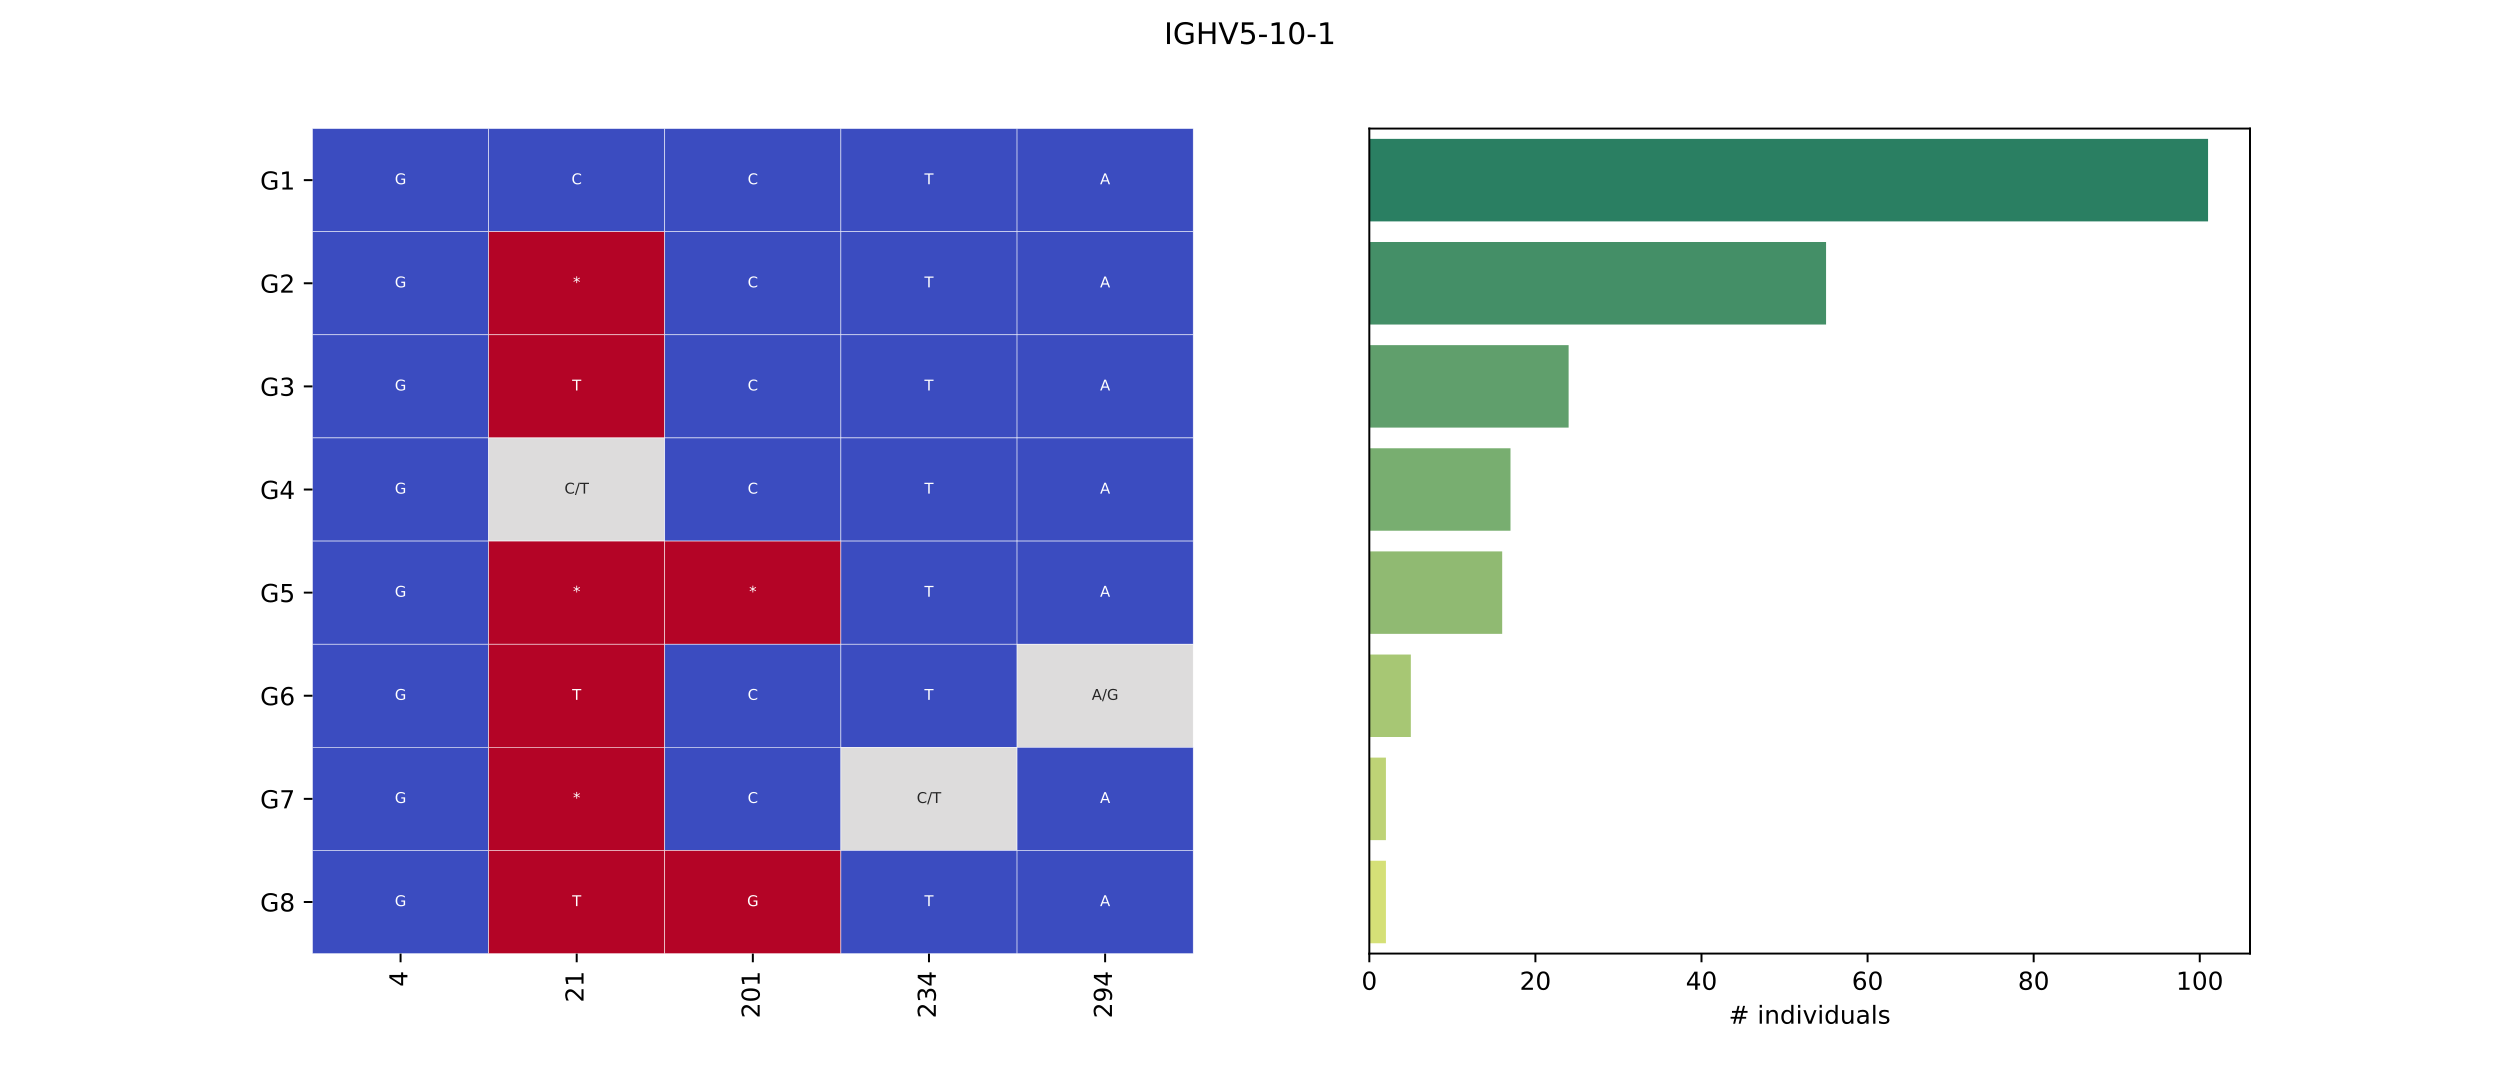 <?xml version="1.0" encoding="utf-8" standalone="no"?>
<!DOCTYPE svg PUBLIC "-//W3C//DTD SVG 1.1//EN"
  "http://www.w3.org/Graphics/SVG/1.1/DTD/svg11.dtd">
<!-- Created with matplotlib (https://matplotlib.org/) -->
<svg height="432pt" version="1.1" viewBox="0 0 1008 432" width="1008pt" xmlns="http://www.w3.org/2000/svg" xmlns:xlink="http://www.w3.org/1999/xlink">
 <defs>
  <style type="text/css">*{stroke-linecap:butt;stroke-linejoin:round;}</style>
 </defs>
 <g id="figure_1">
  <g id="patch_1">
   <path d="M 0 432 
L 1008 432 
L 1008 0 
L 0 0 
z
" style="fill:#ffffff;"/>
  </g>
  <g id="axes_1">
   <g id="patch_2">
    <path d="M 126 384.48 
L 481.091 384.48 
L 481.091 51.84 
L 126 51.84 
z
" style="fill:#ffffff;"/>
   </g>
   <g id="QuadMesh_1">
    <path clip-path="url(#p6fc6f2f17d)" d="M 126 51.84 
L 197.018 51.84 
L 197.018 93.42 
L 126 93.42 
L 126 51.84 
" style="fill:#3b4cc0;stroke:#ffffff;stroke-width:0.2;"/>
    <path clip-path="url(#p6fc6f2f17d)" d="M 197.018 51.84 
L 268.036 51.84 
L 268.036 93.42 
L 197.018 93.42 
L 197.018 51.84 
" style="fill:#3b4cc0;stroke:#ffffff;stroke-width:0.2;"/>
    <path clip-path="url(#p6fc6f2f17d)" d="M 268.036 51.84 
L 339.055 51.84 
L 339.055 93.42 
L 268.036 93.42 
L 268.036 51.84 
" style="fill:#3b4cc0;stroke:#ffffff;stroke-width:0.2;"/>
    <path clip-path="url(#p6fc6f2f17d)" d="M 339.055 51.84 
L 410.073 51.84 
L 410.073 93.42 
L 339.055 93.42 
L 339.055 51.84 
" style="fill:#3b4cc0;stroke:#ffffff;stroke-width:0.2;"/>
    <path clip-path="url(#p6fc6f2f17d)" d="M 410.073 51.84 
L 481.091 51.84 
L 481.091 93.42 
L 410.073 93.42 
L 410.073 51.84 
" style="fill:#3b4cc0;stroke:#ffffff;stroke-width:0.2;"/>
    <path clip-path="url(#p6fc6f2f17d)" d="M 126 93.42 
L 197.018 93.42 
L 197.018 135 
L 126 135 
L 126 93.42 
" style="fill:#3b4cc0;stroke:#ffffff;stroke-width:0.2;"/>
    <path clip-path="url(#p6fc6f2f17d)" d="M 197.018 93.42 
L 268.036 93.42 
L 268.036 135 
L 197.018 135 
L 197.018 93.42 
" style="fill:#b40426;stroke:#ffffff;stroke-width:0.2;"/>
    <path clip-path="url(#p6fc6f2f17d)" d="M 268.036 93.42 
L 339.055 93.42 
L 339.055 135 
L 268.036 135 
L 268.036 93.42 
" style="fill:#3b4cc0;stroke:#ffffff;stroke-width:0.2;"/>
    <path clip-path="url(#p6fc6f2f17d)" d="M 339.055 93.42 
L 410.073 93.42 
L 410.073 135 
L 339.055 135 
L 339.055 93.42 
" style="fill:#3b4cc0;stroke:#ffffff;stroke-width:0.2;"/>
    <path clip-path="url(#p6fc6f2f17d)" d="M 410.073 93.42 
L 481.091 93.42 
L 481.091 135 
L 410.073 135 
L 410.073 93.42 
" style="fill:#3b4cc0;stroke:#ffffff;stroke-width:0.2;"/>
    <path clip-path="url(#p6fc6f2f17d)" d="M 126 135 
L 197.018 135 
L 197.018 176.58 
L 126 176.58 
L 126 135 
" style="fill:#3b4cc0;stroke:#ffffff;stroke-width:0.2;"/>
    <path clip-path="url(#p6fc6f2f17d)" d="M 197.018 135 
L 268.036 135 
L 268.036 176.58 
L 197.018 176.58 
L 197.018 135 
" style="fill:#b40426;stroke:#ffffff;stroke-width:0.2;"/>
    <path clip-path="url(#p6fc6f2f17d)" d="M 268.036 135 
L 339.055 135 
L 339.055 176.58 
L 268.036 176.58 
L 268.036 135 
" style="fill:#3b4cc0;stroke:#ffffff;stroke-width:0.2;"/>
    <path clip-path="url(#p6fc6f2f17d)" d="M 339.055 135 
L 410.073 135 
L 410.073 176.58 
L 339.055 176.58 
L 339.055 135 
" style="fill:#3b4cc0;stroke:#ffffff;stroke-width:0.2;"/>
    <path clip-path="url(#p6fc6f2f17d)" d="M 410.073 135 
L 481.091 135 
L 481.091 176.58 
L 410.073 176.58 
L 410.073 135 
" style="fill:#3b4cc0;stroke:#ffffff;stroke-width:0.2;"/>
    <path clip-path="url(#p6fc6f2f17d)" d="M 126 176.58 
L 197.018 176.58 
L 197.018 218.16 
L 126 218.16 
L 126 176.58 
" style="fill:#3b4cc0;stroke:#ffffff;stroke-width:0.2;"/>
    <path clip-path="url(#p6fc6f2f17d)" d="M 197.018 176.58 
L 268.036 176.58 
L 268.036 218.16 
L 197.018 218.16 
L 197.018 176.58 
" style="fill:#dddcdc;stroke:#ffffff;stroke-width:0.2;"/>
    <path clip-path="url(#p6fc6f2f17d)" d="M 268.036 176.58 
L 339.055 176.58 
L 339.055 218.16 
L 268.036 218.16 
L 268.036 176.58 
" style="fill:#3b4cc0;stroke:#ffffff;stroke-width:0.2;"/>
    <path clip-path="url(#p6fc6f2f17d)" d="M 339.055 176.58 
L 410.073 176.58 
L 410.073 218.16 
L 339.055 218.16 
L 339.055 176.58 
" style="fill:#3b4cc0;stroke:#ffffff;stroke-width:0.2;"/>
    <path clip-path="url(#p6fc6f2f17d)" d="M 410.073 176.58 
L 481.091 176.58 
L 481.091 218.16 
L 410.073 218.16 
L 410.073 176.58 
" style="fill:#3b4cc0;stroke:#ffffff;stroke-width:0.2;"/>
    <path clip-path="url(#p6fc6f2f17d)" d="M 126 218.16 
L 197.018 218.16 
L 197.018 259.74 
L 126 259.74 
L 126 218.16 
" style="fill:#3b4cc0;stroke:#ffffff;stroke-width:0.2;"/>
    <path clip-path="url(#p6fc6f2f17d)" d="M 197.018 218.16 
L 268.036 218.16 
L 268.036 259.74 
L 197.018 259.74 
L 197.018 218.16 
" style="fill:#b40426;stroke:#ffffff;stroke-width:0.2;"/>
    <path clip-path="url(#p6fc6f2f17d)" d="M 268.036 218.16 
L 339.055 218.16 
L 339.055 259.74 
L 268.036 259.74 
L 268.036 218.16 
" style="fill:#b40426;stroke:#ffffff;stroke-width:0.2;"/>
    <path clip-path="url(#p6fc6f2f17d)" d="M 339.055 218.16 
L 410.073 218.16 
L 410.073 259.74 
L 339.055 259.74 
L 339.055 218.16 
" style="fill:#3b4cc0;stroke:#ffffff;stroke-width:0.2;"/>
    <path clip-path="url(#p6fc6f2f17d)" d="M 410.073 218.16 
L 481.091 218.16 
L 481.091 259.74 
L 410.073 259.74 
L 410.073 218.16 
" style="fill:#3b4cc0;stroke:#ffffff;stroke-width:0.2;"/>
    <path clip-path="url(#p6fc6f2f17d)" d="M 126 259.74 
L 197.018 259.74 
L 197.018 301.32 
L 126 301.32 
L 126 259.74 
" style="fill:#3b4cc0;stroke:#ffffff;stroke-width:0.2;"/>
    <path clip-path="url(#p6fc6f2f17d)" d="M 197.018 259.74 
L 268.036 259.74 
L 268.036 301.32 
L 197.018 301.32 
L 197.018 259.74 
" style="fill:#b40426;stroke:#ffffff;stroke-width:0.2;"/>
    <path clip-path="url(#p6fc6f2f17d)" d="M 268.036 259.74 
L 339.055 259.74 
L 339.055 301.32 
L 268.036 301.32 
L 268.036 259.74 
" style="fill:#3b4cc0;stroke:#ffffff;stroke-width:0.2;"/>
    <path clip-path="url(#p6fc6f2f17d)" d="M 339.055 259.74 
L 410.073 259.74 
L 410.073 301.32 
L 339.055 301.32 
L 339.055 259.74 
" style="fill:#3b4cc0;stroke:#ffffff;stroke-width:0.2;"/>
    <path clip-path="url(#p6fc6f2f17d)" d="M 410.073 259.74 
L 481.091 259.74 
L 481.091 301.32 
L 410.073 301.32 
L 410.073 259.74 
" style="fill:#dddcdc;stroke:#ffffff;stroke-width:0.2;"/>
    <path clip-path="url(#p6fc6f2f17d)" d="M 126 301.32 
L 197.018 301.32 
L 197.018 342.9 
L 126 342.9 
L 126 301.32 
" style="fill:#3b4cc0;stroke:#ffffff;stroke-width:0.2;"/>
    <path clip-path="url(#p6fc6f2f17d)" d="M 197.018 301.32 
L 268.036 301.32 
L 268.036 342.9 
L 197.018 342.9 
L 197.018 301.32 
" style="fill:#b40426;stroke:#ffffff;stroke-width:0.2;"/>
    <path clip-path="url(#p6fc6f2f17d)" d="M 268.036 301.32 
L 339.055 301.32 
L 339.055 342.9 
L 268.036 342.9 
L 268.036 301.32 
" style="fill:#3b4cc0;stroke:#ffffff;stroke-width:0.2;"/>
    <path clip-path="url(#p6fc6f2f17d)" d="M 339.055 301.32 
L 410.073 301.32 
L 410.073 342.9 
L 339.055 342.9 
L 339.055 301.32 
" style="fill:#dddcdc;stroke:#ffffff;stroke-width:0.2;"/>
    <path clip-path="url(#p6fc6f2f17d)" d="M 410.073 301.32 
L 481.091 301.32 
L 481.091 342.9 
L 410.073 342.9 
L 410.073 301.32 
" style="fill:#3b4cc0;stroke:#ffffff;stroke-width:0.2;"/>
    <path clip-path="url(#p6fc6f2f17d)" d="M 126 342.9 
L 197.018 342.9 
L 197.018 384.48 
L 126 384.48 
L 126 342.9 
" style="fill:#3b4cc0;stroke:#ffffff;stroke-width:0.2;"/>
    <path clip-path="url(#p6fc6f2f17d)" d="M 197.018 342.9 
L 268.036 342.9 
L 268.036 384.48 
L 197.018 384.48 
L 197.018 342.9 
" style="fill:#b40426;stroke:#ffffff;stroke-width:0.2;"/>
    <path clip-path="url(#p6fc6f2f17d)" d="M 268.036 342.9 
L 339.055 342.9 
L 339.055 384.48 
L 268.036 384.48 
L 268.036 342.9 
" style="fill:#b40426;stroke:#ffffff;stroke-width:0.2;"/>
    <path clip-path="url(#p6fc6f2f17d)" d="M 339.055 342.9 
L 410.073 342.9 
L 410.073 384.48 
L 339.055 384.48 
L 339.055 342.9 
" style="fill:#3b4cc0;stroke:#ffffff;stroke-width:0.2;"/>
    <path clip-path="url(#p6fc6f2f17d)" d="M 410.073 342.9 
L 481.091 342.9 
L 481.091 384.48 
L 410.073 384.48 
L 410.073 342.9 
" style="fill:#3b4cc0;stroke:#ffffff;stroke-width:0.2;"/>
   </g>
   <g id="matplotlib.axis_1">
    <g id="xtick_1">
     <g id="line2d_1">
      <defs>
       <path d="M 0 0 
L 0 3.5 
" id="m8b251f7820" style="stroke:#000000;stroke-width:0.8;"/>
      </defs>
      <g>
       <use style="stroke:#000000;stroke-width:0.8;" x="161.509" xlink:href="#m8b251f7820" y="384.48"/>
      </g>
     </g>
     <g id="text_1">
      <!-- 4 -->
      <g transform="translate(164.268 397.842)rotate(-90)scale(0.1 -0.1)">
       <defs>
        <path d="M 37.797 64.312 
L 12.891 25.391 
L 37.797 25.391 
z
M 35.203 72.906 
L 47.609 72.906 
L 47.609 25.391 
L 58.016 25.391 
L 58.016 17.188 
L 47.609 17.188 
L 47.609 0 
L 37.797 0 
L 37.797 17.188 
L 4.891 17.188 
L 4.891 26.703 
z
" id="DejaVuSans-52"/>
       </defs>
       <use xlink:href="#DejaVuSans-52"/>
      </g>
     </g>
    </g>
    <g id="xtick_2">
     <g id="line2d_2">
      <g>
       <use style="stroke:#000000;stroke-width:0.8;" x="232.527" xlink:href="#m8b251f7820" y="384.48"/>
      </g>
     </g>
     <g id="text_2">
      <!-- 21 -->
      <g transform="translate(235.287 404.205)rotate(-90)scale(0.1 -0.1)">
       <defs>
        <path d="M 19.188 8.297 
L 53.609 8.297 
L 53.609 0 
L 7.328 0 
L 7.328 8.297 
Q 12.938 14.109 22.625 23.891 
Q 32.328 33.688 34.812 36.531 
Q 39.547 41.844 41.422 45.531 
Q 43.312 49.219 43.312 52.781 
Q 43.312 58.594 39.234 62.25 
Q 35.156 65.922 28.609 65.922 
Q 23.969 65.922 18.812 64.312 
Q 13.672 62.703 7.812 59.422 
L 7.812 69.391 
Q 13.766 71.781 18.938 73 
Q 24.125 74.219 28.422 74.219 
Q 39.75 74.219 46.484 68.547 
Q 53.219 62.891 53.219 53.422 
Q 53.219 48.922 51.531 44.891 
Q 49.859 40.875 45.406 35.406 
Q 44.188 33.984 37.641 27.219 
Q 31.109 20.453 19.188 8.297 
z
" id="DejaVuSans-50"/>
        <path d="M 12.406 8.297 
L 28.516 8.297 
L 28.516 63.922 
L 10.984 60.406 
L 10.984 69.391 
L 28.422 72.906 
L 38.281 72.906 
L 38.281 8.297 
L 54.391 8.297 
L 54.391 0 
L 12.406 0 
z
" id="DejaVuSans-49"/>
       </defs>
       <use xlink:href="#DejaVuSans-50"/>
       <use x="63.623" xlink:href="#DejaVuSans-49"/>
      </g>
     </g>
    </g>
    <g id="xtick_3">
     <g id="line2d_3">
      <g>
       <use style="stroke:#000000;stroke-width:0.8;" x="303.545" xlink:href="#m8b251f7820" y="384.48"/>
      </g>
     </g>
     <g id="text_3">
      <!-- 201 -->
      <g transform="translate(306.305 410.567)rotate(-90)scale(0.1 -0.1)">
       <defs>
        <path d="M 31.781 66.406 
Q 24.172 66.406 20.328 58.906 
Q 16.5 51.422 16.5 36.375 
Q 16.5 21.391 20.328 13.891 
Q 24.172 6.391 31.781 6.391 
Q 39.453 6.391 43.281 13.891 
Q 47.125 21.391 47.125 36.375 
Q 47.125 51.422 43.281 58.906 
Q 39.453 66.406 31.781 66.406 
z
M 31.781 74.219 
Q 44.047 74.219 50.516 64.516 
Q 56.984 54.828 56.984 36.375 
Q 56.984 17.969 50.516 8.266 
Q 44.047 -1.422 31.781 -1.422 
Q 19.531 -1.422 13.062 8.266 
Q 6.594 17.969 6.594 36.375 
Q 6.594 54.828 13.062 64.516 
Q 19.531 74.219 31.781 74.219 
z
" id="DejaVuSans-48"/>
       </defs>
       <use xlink:href="#DejaVuSans-50"/>
       <use x="63.623" xlink:href="#DejaVuSans-48"/>
       <use x="127.246" xlink:href="#DejaVuSans-49"/>
      </g>
     </g>
    </g>
    <g id="xtick_4">
     <g id="line2d_4">
      <g>
       <use style="stroke:#000000;stroke-width:0.8;" x="374.564" xlink:href="#m8b251f7820" y="384.48"/>
      </g>
     </g>
     <g id="text_4">
      <!-- 234 -->
      <g transform="translate(377.323 410.567)rotate(-90)scale(0.1 -0.1)">
       <defs>
        <path d="M 40.578 39.312 
Q 47.656 37.797 51.625 33 
Q 55.609 28.219 55.609 21.188 
Q 55.609 10.406 48.188 4.484 
Q 40.766 -1.422 27.094 -1.422 
Q 22.516 -1.422 17.656 -0.516 
Q 12.797 0.391 7.625 2.203 
L 7.625 11.719 
Q 11.719 9.328 16.594 8.109 
Q 21.484 6.891 26.812 6.891 
Q 36.078 6.891 40.938 10.547 
Q 45.797 14.203 45.797 21.188 
Q 45.797 27.641 41.281 31.266 
Q 36.766 34.906 28.719 34.906 
L 20.219 34.906 
L 20.219 43.016 
L 29.109 43.016 
Q 36.375 43.016 40.234 45.922 
Q 44.094 48.828 44.094 54.297 
Q 44.094 59.906 40.109 62.906 
Q 36.141 65.922 28.719 65.922 
Q 24.656 65.922 20.016 65.031 
Q 15.375 64.156 9.812 62.312 
L 9.812 71.094 
Q 15.438 72.656 20.344 73.438 
Q 25.25 74.219 29.594 74.219 
Q 40.828 74.219 47.359 69.109 
Q 53.906 64.016 53.906 55.328 
Q 53.906 49.266 50.438 45.094 
Q 46.969 40.922 40.578 39.312 
z
" id="DejaVuSans-51"/>
       </defs>
       <use xlink:href="#DejaVuSans-50"/>
       <use x="63.623" xlink:href="#DejaVuSans-51"/>
       <use x="127.246" xlink:href="#DejaVuSans-52"/>
      </g>
     </g>
    </g>
    <g id="xtick_5">
     <g id="line2d_5">
      <g>
       <use style="stroke:#000000;stroke-width:0.8;" x="445.582" xlink:href="#m8b251f7820" y="384.48"/>
      </g>
     </g>
     <g id="text_5">
      <!-- 294 -->
      <g transform="translate(448.341 410.567)rotate(-90)scale(0.1 -0.1)">
       <defs>
        <path d="M 10.984 1.516 
L 10.984 10.5 
Q 14.703 8.734 18.5 7.812 
Q 22.312 6.891 25.984 6.891 
Q 35.75 6.891 40.891 13.453 
Q 46.047 20.016 46.781 33.406 
Q 43.953 29.203 39.594 26.953 
Q 35.25 24.703 29.984 24.703 
Q 19.047 24.703 12.672 31.312 
Q 6.297 37.938 6.297 49.422 
Q 6.297 60.641 12.938 67.422 
Q 19.578 74.219 30.609 74.219 
Q 43.266 74.219 49.922 64.516 
Q 56.594 54.828 56.594 36.375 
Q 56.594 19.141 48.406 8.859 
Q 40.234 -1.422 26.422 -1.422 
Q 22.703 -1.422 18.891 -0.688 
Q 15.094 0.047 10.984 1.516 
z
M 30.609 32.422 
Q 37.25 32.422 41.125 36.953 
Q 45.016 41.5 45.016 49.422 
Q 45.016 57.281 41.125 61.844 
Q 37.25 66.406 30.609 66.406 
Q 23.969 66.406 20.094 61.844 
Q 16.219 57.281 16.219 49.422 
Q 16.219 41.5 20.094 36.953 
Q 23.969 32.422 30.609 32.422 
z
" id="DejaVuSans-57"/>
       </defs>
       <use xlink:href="#DejaVuSans-50"/>
       <use x="63.623" xlink:href="#DejaVuSans-57"/>
       <use x="127.246" xlink:href="#DejaVuSans-52"/>
      </g>
     </g>
    </g>
   </g>
   <g id="matplotlib.axis_2">
    <g id="ytick_1">
     <g id="line2d_6">
      <defs>
       <path d="M 0 0 
L -3.5 0 
" id="m32f0b9b5ed" style="stroke:#000000;stroke-width:0.8;"/>
      </defs>
      <g>
       <use style="stroke:#000000;stroke-width:0.8;" x="126" xlink:href="#m32f0b9b5ed" y="72.63"/>
      </g>
     </g>
     <g id="text_6">
      <!-- G1 -->
      <g transform="translate(104.889 76.429)scale(0.1 -0.1)">
       <defs>
        <path d="M 59.516 10.406 
L 59.516 29.984 
L 43.406 29.984 
L 43.406 38.094 
L 69.281 38.094 
L 69.281 6.781 
Q 63.578 2.734 56.688 0.656 
Q 49.812 -1.422 42 -1.422 
Q 24.906 -1.422 15.25 8.562 
Q 5.609 18.562 5.609 36.375 
Q 5.609 54.25 15.25 64.234 
Q 24.906 74.219 42 74.219 
Q 49.125 74.219 55.547 72.453 
Q 61.969 70.703 67.391 67.281 
L 67.391 56.781 
Q 61.922 61.422 55.766 63.766 
Q 49.609 66.109 42.828 66.109 
Q 29.438 66.109 22.719 58.641 
Q 16.016 51.172 16.016 36.375 
Q 16.016 21.625 22.719 14.156 
Q 29.438 6.688 42.828 6.688 
Q 48.047 6.688 52.141 7.594 
Q 56.25 8.5 59.516 10.406 
z
" id="DejaVuSans-71"/>
       </defs>
       <use xlink:href="#DejaVuSans-71"/>
       <use x="77.49" xlink:href="#DejaVuSans-49"/>
      </g>
     </g>
    </g>
    <g id="ytick_2">
     <g id="line2d_7">
      <g>
       <use style="stroke:#000000;stroke-width:0.8;" x="126" xlink:href="#m32f0b9b5ed" y="114.21"/>
      </g>
     </g>
     <g id="text_7">
      <!-- G2 -->
      <g transform="translate(104.889 118.009)scale(0.1 -0.1)">
       <use xlink:href="#DejaVuSans-71"/>
       <use x="77.49" xlink:href="#DejaVuSans-50"/>
      </g>
     </g>
    </g>
    <g id="ytick_3">
     <g id="line2d_8">
      <g>
       <use style="stroke:#000000;stroke-width:0.8;" x="126" xlink:href="#m32f0b9b5ed" y="155.79"/>
      </g>
     </g>
     <g id="text_8">
      <!-- G3 -->
      <g transform="translate(104.889 159.589)scale(0.1 -0.1)">
       <use xlink:href="#DejaVuSans-71"/>
       <use x="77.49" xlink:href="#DejaVuSans-51"/>
      </g>
     </g>
    </g>
    <g id="ytick_4">
     <g id="line2d_9">
      <g>
       <use style="stroke:#000000;stroke-width:0.8;" x="126" xlink:href="#m32f0b9b5ed" y="197.37"/>
      </g>
     </g>
     <g id="text_9">
      <!-- G4 -->
      <g transform="translate(104.889 201.169)scale(0.1 -0.1)">
       <use xlink:href="#DejaVuSans-71"/>
       <use x="77.49" xlink:href="#DejaVuSans-52"/>
      </g>
     </g>
    </g>
    <g id="ytick_5">
     <g id="line2d_10">
      <g>
       <use style="stroke:#000000;stroke-width:0.8;" x="126" xlink:href="#m32f0b9b5ed" y="238.95"/>
      </g>
     </g>
     <g id="text_10">
      <!-- G5 -->
      <g transform="translate(104.889 242.749)scale(0.1 -0.1)">
       <defs>
        <path d="M 10.797 72.906 
L 49.516 72.906 
L 49.516 64.594 
L 19.828 64.594 
L 19.828 46.734 
Q 21.969 47.469 24.109 47.828 
Q 26.266 48.188 28.422 48.188 
Q 40.625 48.188 47.75 41.5 
Q 54.891 34.812 54.891 23.391 
Q 54.891 11.625 47.562 5.094 
Q 40.234 -1.422 26.906 -1.422 
Q 22.312 -1.422 17.547 -0.641 
Q 12.797 0.141 7.719 1.703 
L 7.719 11.625 
Q 12.109 9.234 16.797 8.062 
Q 21.484 6.891 26.703 6.891 
Q 35.156 6.891 40.078 11.328 
Q 45.016 15.766 45.016 23.391 
Q 45.016 31 40.078 35.438 
Q 35.156 39.891 26.703 39.891 
Q 22.75 39.891 18.812 39.016 
Q 14.891 38.141 10.797 36.281 
z
" id="DejaVuSans-53"/>
       </defs>
       <use xlink:href="#DejaVuSans-71"/>
       <use x="77.49" xlink:href="#DejaVuSans-53"/>
      </g>
     </g>
    </g>
    <g id="ytick_6">
     <g id="line2d_11">
      <g>
       <use style="stroke:#000000;stroke-width:0.8;" x="126" xlink:href="#m32f0b9b5ed" y="280.53"/>
      </g>
     </g>
     <g id="text_11">
      <!-- G6 -->
      <g transform="translate(104.889 284.329)scale(0.1 -0.1)">
       <defs>
        <path d="M 33.016 40.375 
Q 26.375 40.375 22.484 35.828 
Q 18.609 31.297 18.609 23.391 
Q 18.609 15.531 22.484 10.953 
Q 26.375 6.391 33.016 6.391 
Q 39.656 6.391 43.531 10.953 
Q 47.406 15.531 47.406 23.391 
Q 47.406 31.297 43.531 35.828 
Q 39.656 40.375 33.016 40.375 
z
M 52.594 71.297 
L 52.594 62.312 
Q 48.875 64.062 45.094 64.984 
Q 41.312 65.922 37.594 65.922 
Q 27.828 65.922 22.672 59.328 
Q 17.531 52.734 16.797 39.406 
Q 19.672 43.656 24.016 45.922 
Q 28.375 48.188 33.594 48.188 
Q 44.578 48.188 50.953 41.516 
Q 57.328 34.859 57.328 23.391 
Q 57.328 12.156 50.688 5.359 
Q 44.047 -1.422 33.016 -1.422 
Q 20.359 -1.422 13.672 8.266 
Q 6.984 17.969 6.984 36.375 
Q 6.984 53.656 15.188 63.938 
Q 23.391 74.219 37.203 74.219 
Q 40.922 74.219 44.703 73.484 
Q 48.484 72.75 52.594 71.297 
z
" id="DejaVuSans-54"/>
       </defs>
       <use xlink:href="#DejaVuSans-71"/>
       <use x="77.49" xlink:href="#DejaVuSans-54"/>
      </g>
     </g>
    </g>
    <g id="ytick_7">
     <g id="line2d_12">
      <g>
       <use style="stroke:#000000;stroke-width:0.8;" x="126" xlink:href="#m32f0b9b5ed" y="322.11"/>
      </g>
     </g>
     <g id="text_12">
      <!-- G7 -->
      <g transform="translate(104.889 325.909)scale(0.1 -0.1)">
       <defs>
        <path d="M 8.203 72.906 
L 55.078 72.906 
L 55.078 68.703 
L 28.609 0 
L 18.312 0 
L 43.219 64.594 
L 8.203 64.594 
z
" id="DejaVuSans-55"/>
       </defs>
       <use xlink:href="#DejaVuSans-71"/>
       <use x="77.49" xlink:href="#DejaVuSans-55"/>
      </g>
     </g>
    </g>
    <g id="ytick_8">
     <g id="line2d_13">
      <g>
       <use style="stroke:#000000;stroke-width:0.8;" x="126" xlink:href="#m32f0b9b5ed" y="363.69"/>
      </g>
     </g>
     <g id="text_13">
      <!-- G8 -->
      <g transform="translate(104.889 367.489)scale(0.1 -0.1)">
       <defs>
        <path d="M 31.781 34.625 
Q 24.75 34.625 20.719 30.859 
Q 16.703 27.094 16.703 20.516 
Q 16.703 13.922 20.719 10.156 
Q 24.75 6.391 31.781 6.391 
Q 38.812 6.391 42.859 10.172 
Q 46.922 13.969 46.922 20.516 
Q 46.922 27.094 42.891 30.859 
Q 38.875 34.625 31.781 34.625 
z
M 21.922 38.812 
Q 15.578 40.375 12.031 44.719 
Q 8.5 49.078 8.5 55.328 
Q 8.5 64.062 14.719 69.141 
Q 20.953 74.219 31.781 74.219 
Q 42.672 74.219 48.875 69.141 
Q 55.078 64.062 55.078 55.328 
Q 55.078 49.078 51.531 44.719 
Q 48 40.375 41.703 38.812 
Q 48.828 37.156 52.797 32.312 
Q 56.781 27.484 56.781 20.516 
Q 56.781 9.906 50.312 4.234 
Q 43.844 -1.422 31.781 -1.422 
Q 19.734 -1.422 13.25 4.234 
Q 6.781 9.906 6.781 20.516 
Q 6.781 27.484 10.781 32.312 
Q 14.797 37.156 21.922 38.812 
z
M 18.312 54.391 
Q 18.312 48.734 21.844 45.562 
Q 25.391 42.391 31.781 42.391 
Q 38.141 42.391 41.719 45.562 
Q 45.312 48.734 45.312 54.391 
Q 45.312 60.062 41.719 63.234 
Q 38.141 66.406 31.781 66.406 
Q 25.391 66.406 21.844 63.234 
Q 18.312 60.062 18.312 54.391 
z
" id="DejaVuSans-56"/>
       </defs>
       <use xlink:href="#DejaVuSans-71"/>
       <use x="77.49" xlink:href="#DejaVuSans-56"/>
      </g>
     </g>
    </g>
   </g>
   <g id="text_14">
    <!-- G -->
    <g style="fill:#ffffff;" transform="translate(159.185 74.286)scale(0.06 -0.06)">
     <use xlink:href="#DejaVuSans-71"/>
    </g>
   </g>
   <g id="text_15">
    <!-- C -->
    <g style="fill:#ffffff;" transform="translate(230.432 74.286)scale(0.06 -0.06)">
     <defs>
      <path d="M 64.406 67.281 
L 64.406 56.891 
Q 59.422 61.531 53.781 63.812 
Q 48.141 66.109 41.797 66.109 
Q 29.297 66.109 22.656 58.469 
Q 16.016 50.828 16.016 36.375 
Q 16.016 21.969 22.656 14.328 
Q 29.297 6.688 41.797 6.688 
Q 48.141 6.688 53.781 8.984 
Q 59.422 11.281 64.406 15.922 
L 64.406 5.609 
Q 59.234 2.094 53.438 0.328 
Q 47.656 -1.422 41.219 -1.422 
Q 24.656 -1.422 15.125 8.703 
Q 5.609 18.844 5.609 36.375 
Q 5.609 53.953 15.125 64.078 
Q 24.656 74.219 41.219 74.219 
Q 47.75 74.219 53.531 72.484 
Q 59.328 70.75 64.406 67.281 
z
" id="DejaVuSans-67"/>
     </defs>
     <use xlink:href="#DejaVuSans-67"/>
    </g>
   </g>
   <g id="text_16">
    <!-- C -->
    <g style="fill:#ffffff;" transform="translate(301.451 74.286)scale(0.06 -0.06)">
     <use xlink:href="#DejaVuSans-67"/>
    </g>
   </g>
   <g id="text_17">
    <!-- T -->
    <g style="fill:#ffffff;" transform="translate(372.731 74.286)scale(0.06 -0.06)">
     <defs>
      <path d="M -0.297 72.906 
L 61.375 72.906 
L 61.375 64.594 
L 35.5 64.594 
L 35.5 0 
L 25.594 0 
L 25.594 64.594 
L -0.297 64.594 
z
" id="DejaVuSans-84"/>
     </defs>
     <use xlink:href="#DejaVuSans-84"/>
    </g>
   </g>
   <g id="text_18">
    <!-- A -->
    <g style="fill:#ffffff;" transform="translate(443.53 74.286)scale(0.06 -0.06)">
     <defs>
      <path d="M 34.188 63.188 
L 20.797 26.906 
L 47.609 26.906 
z
M 28.609 72.906 
L 39.797 72.906 
L 67.578 0 
L 57.328 0 
L 50.688 18.703 
L 17.828 18.703 
L 11.188 0 
L 0.781 0 
z
" id="DejaVuSans-65"/>
     </defs>
     <use xlink:href="#DejaVuSans-65"/>
    </g>
   </g>
   <g id="text_19">
    <!-- G -->
    <g style="fill:#ffffff;" transform="translate(159.185 115.866)scale(0.06 -0.06)">
     <use xlink:href="#DejaVuSans-71"/>
    </g>
   </g>
   <g id="text_20">
    <!-- * -->
    <g style="fill:#ffffff;" transform="translate(231.027 115.866)scale(0.06 -0.06)">
     <defs>
      <path d="M 47.016 60.891 
L 29.5 51.422 
L 47.016 41.891 
L 44.188 37.109 
L 27.781 47.016 
L 27.781 28.609 
L 22.219 28.609 
L 22.219 47.016 
L 5.812 37.109 
L 2.984 41.891 
L 20.516 51.422 
L 2.984 60.891 
L 5.812 65.719 
L 22.219 55.812 
L 22.219 74.219 
L 27.781 74.219 
L 27.781 55.812 
L 44.188 65.719 
z
" id="DejaVuSans-42"/>
     </defs>
     <use xlink:href="#DejaVuSans-42"/>
    </g>
   </g>
   <g id="text_21">
    <!-- C -->
    <g style="fill:#ffffff;" transform="translate(301.451 115.866)scale(0.06 -0.06)">
     <use xlink:href="#DejaVuSans-67"/>
    </g>
   </g>
   <g id="text_22">
    <!-- T -->
    <g style="fill:#ffffff;" transform="translate(372.731 115.866)scale(0.06 -0.06)">
     <use xlink:href="#DejaVuSans-84"/>
    </g>
   </g>
   <g id="text_23">
    <!-- A -->
    <g style="fill:#ffffff;" transform="translate(443.53 115.866)scale(0.06 -0.06)">
     <use xlink:href="#DejaVuSans-65"/>
    </g>
   </g>
   <g id="text_24">
    <!-- G -->
    <g style="fill:#ffffff;" transform="translate(159.185 157.446)scale(0.06 -0.06)">
     <use xlink:href="#DejaVuSans-71"/>
    </g>
   </g>
   <g id="text_25">
    <!-- T -->
    <g style="fill:#ffffff;" transform="translate(230.695 157.446)scale(0.06 -0.06)">
     <use xlink:href="#DejaVuSans-84"/>
    </g>
   </g>
   <g id="text_26">
    <!-- C -->
    <g style="fill:#ffffff;" transform="translate(301.451 157.446)scale(0.06 -0.06)">
     <use xlink:href="#DejaVuSans-67"/>
    </g>
   </g>
   <g id="text_27">
    <!-- T -->
    <g style="fill:#ffffff;" transform="translate(372.731 157.446)scale(0.06 -0.06)">
     <use xlink:href="#DejaVuSans-84"/>
    </g>
   </g>
   <g id="text_28">
    <!-- A -->
    <g style="fill:#ffffff;" transform="translate(443.53 157.446)scale(0.06 -0.06)">
     <use xlink:href="#DejaVuSans-65"/>
    </g>
   </g>
   <g id="text_29">
    <!-- G -->
    <g style="fill:#ffffff;" transform="translate(159.185 199.026)scale(0.06 -0.06)">
     <use xlink:href="#DejaVuSans-71"/>
    </g>
   </g>
   <g id="text_30">
    <!-- C/T -->
    <g style="fill:#262626;" transform="translate(227.589 199.026)scale(0.06 -0.06)">
     <defs>
      <path d="M 25.391 72.906 
L 33.688 72.906 
L 8.297 -9.281 
L 0 -9.281 
z
" id="DejaVuSans-47"/>
     </defs>
     <use xlink:href="#DejaVuSans-67"/>
     <use x="69.824" xlink:href="#DejaVuSans-47"/>
     <use x="103.516" xlink:href="#DejaVuSans-84"/>
    </g>
   </g>
   <g id="text_31">
    <!-- C -->
    <g style="fill:#ffffff;" transform="translate(301.451 199.026)scale(0.06 -0.06)">
     <use xlink:href="#DejaVuSans-67"/>
    </g>
   </g>
   <g id="text_32">
    <!-- T -->
    <g style="fill:#ffffff;" transform="translate(372.731 199.026)scale(0.06 -0.06)">
     <use xlink:href="#DejaVuSans-84"/>
    </g>
   </g>
   <g id="text_33">
    <!-- A -->
    <g style="fill:#ffffff;" transform="translate(443.53 199.026)scale(0.06 -0.06)">
     <use xlink:href="#DejaVuSans-65"/>
    </g>
   </g>
   <g id="text_34">
    <!-- G -->
    <g style="fill:#ffffff;" transform="translate(159.185 240.606)scale(0.06 -0.06)">
     <use xlink:href="#DejaVuSans-71"/>
    </g>
   </g>
   <g id="text_35">
    <!-- * -->
    <g style="fill:#ffffff;" transform="translate(231.027 240.606)scale(0.06 -0.06)">
     <use xlink:href="#DejaVuSans-42"/>
    </g>
   </g>
   <g id="text_36">
    <!-- * -->
    <g style="fill:#ffffff;" transform="translate(302.045 240.606)scale(0.06 -0.06)">
     <use xlink:href="#DejaVuSans-42"/>
    </g>
   </g>
   <g id="text_37">
    <!-- T -->
    <g style="fill:#ffffff;" transform="translate(372.731 240.606)scale(0.06 -0.06)">
     <use xlink:href="#DejaVuSans-84"/>
    </g>
   </g>
   <g id="text_38">
    <!-- A -->
    <g style="fill:#ffffff;" transform="translate(443.53 240.606)scale(0.06 -0.06)">
     <use xlink:href="#DejaVuSans-65"/>
    </g>
   </g>
   <g id="text_39">
    <!-- G -->
    <g style="fill:#ffffff;" transform="translate(159.185 282.186)scale(0.06 -0.06)">
     <use xlink:href="#DejaVuSans-71"/>
    </g>
   </g>
   <g id="text_40">
    <!-- T -->
    <g style="fill:#ffffff;" transform="translate(230.695 282.186)scale(0.06 -0.06)">
     <use xlink:href="#DejaVuSans-84"/>
    </g>
   </g>
   <g id="text_41">
    <!-- C -->
    <g style="fill:#ffffff;" transform="translate(301.451 282.186)scale(0.06 -0.06)">
     <use xlink:href="#DejaVuSans-67"/>
    </g>
   </g>
   <g id="text_42">
    <!-- T -->
    <g style="fill:#ffffff;" transform="translate(372.731 282.186)scale(0.06 -0.06)">
     <use xlink:href="#DejaVuSans-84"/>
    </g>
   </g>
   <g id="text_43">
    <!-- A/G -->
    <g style="fill:#262626;" transform="translate(440.194 282.186)scale(0.06 -0.06)">
     <use xlink:href="#DejaVuSans-65"/>
     <use x="68.408" xlink:href="#DejaVuSans-47"/>
     <use x="102.1" xlink:href="#DejaVuSans-71"/>
    </g>
   </g>
   <g id="text_44">
    <!-- G -->
    <g style="fill:#ffffff;" transform="translate(159.185 323.766)scale(0.06 -0.06)">
     <use xlink:href="#DejaVuSans-71"/>
    </g>
   </g>
   <g id="text_45">
    <!-- * -->
    <g style="fill:#ffffff;" transform="translate(231.027 323.766)scale(0.06 -0.06)">
     <use xlink:href="#DejaVuSans-42"/>
    </g>
   </g>
   <g id="text_46">
    <!-- C -->
    <g style="fill:#ffffff;" transform="translate(301.451 323.766)scale(0.06 -0.06)">
     <use xlink:href="#DejaVuSans-67"/>
    </g>
   </g>
   <g id="text_47">
    <!-- C/T -->
    <g style="fill:#262626;" transform="translate(369.626 323.766)scale(0.06 -0.06)">
     <use xlink:href="#DejaVuSans-67"/>
     <use x="69.824" xlink:href="#DejaVuSans-47"/>
     <use x="103.516" xlink:href="#DejaVuSans-84"/>
    </g>
   </g>
   <g id="text_48">
    <!-- A -->
    <g style="fill:#ffffff;" transform="translate(443.53 323.766)scale(0.06 -0.06)">
     <use xlink:href="#DejaVuSans-65"/>
    </g>
   </g>
   <g id="text_49">
    <!-- G -->
    <g style="fill:#ffffff;" transform="translate(159.185 365.346)scale(0.06 -0.06)">
     <use xlink:href="#DejaVuSans-71"/>
    </g>
   </g>
   <g id="text_50">
    <!-- T -->
    <g style="fill:#ffffff;" transform="translate(230.695 365.346)scale(0.06 -0.06)">
     <use xlink:href="#DejaVuSans-84"/>
    </g>
   </g>
   <g id="text_51">
    <!-- G -->
    <g style="fill:#ffffff;" transform="translate(301.221 365.346)scale(0.06 -0.06)">
     <use xlink:href="#DejaVuSans-71"/>
    </g>
   </g>
   <g id="text_52">
    <!-- T -->
    <g style="fill:#ffffff;" transform="translate(372.731 365.346)scale(0.06 -0.06)">
     <use xlink:href="#DejaVuSans-84"/>
    </g>
   </g>
   <g id="text_53">
    <!-- A -->
    <g style="fill:#ffffff;" transform="translate(443.53 365.346)scale(0.06 -0.06)">
     <use xlink:href="#DejaVuSans-65"/>
    </g>
   </g>
  </g>
  <g id="axes_2">
   <g id="patch_3">
    <path d="M 552.109 384.48 
L 907.2 384.48 
L 907.2 51.84 
L 552.109 51.84 
z
" style="fill:#ffffff;"/>
   </g>
   <g id="patch_4">
    <path clip-path="url(#pfb47aba8b9)" d="M 552.109 55.998 
L 890.291 55.998 
L 890.291 89.262 
L 552.109 89.262 
z
" style="fill:#2a7f62;"/>
   </g>
   <g id="patch_5">
    <path clip-path="url(#pfb47aba8b9)" d="M 552.109 97.578 
L 736.268 97.578 
L 736.268 130.842 
L 552.109 130.842 
z
" style="fill:#448f67;"/>
   </g>
   <g id="patch_6">
    <path clip-path="url(#pfb47aba8b9)" d="M 552.109 139.158 
L 632.469 139.158 
L 632.469 172.422 
L 552.109 172.422 
z
" style="fill:#609f6c;"/>
   </g>
   <g id="patch_7">
    <path clip-path="url(#pfb47aba8b9)" d="M 552.109 180.738 
L 609.031 180.738 
L 609.031 214.002 
L 552.109 214.002 
z
" style="fill:#78ae70;"/>
   </g>
   <g id="patch_8">
    <path clip-path="url(#pfb47aba8b9)" d="M 552.109 222.318 
L 605.682 222.318 
L 605.682 255.582 
L 552.109 255.582 
z
" style="fill:#90ba72;"/>
   </g>
   <g id="patch_9">
    <path clip-path="url(#pfb47aba8b9)" d="M 552.109 263.898 
L 568.851 263.898 
L 568.851 297.162 
L 552.109 297.162 
z
" style="fill:#a7c774;"/>
   </g>
   <g id="patch_10">
    <path clip-path="url(#pfb47aba8b9)" d="M 552.109 305.478 
L 558.806 305.478 
L 558.806 338.742 
L 552.109 338.742 
z
" style="fill:#bed376;"/>
   </g>
   <g id="patch_11">
    <path clip-path="url(#pfb47aba8b9)" d="M 552.109 347.058 
L 558.806 347.058 
L 558.806 380.322 
L 552.109 380.322 
z
" style="fill:#d5e077;"/>
   </g>
   <g id="matplotlib.axis_3">
    <g id="xtick_6">
     <g id="line2d_14">
      <g>
       <use style="stroke:#000000;stroke-width:0.8;" x="552.109" xlink:href="#m8b251f7820" y="384.48"/>
      </g>
     </g>
     <g id="text_54">
      <!-- 0 -->
      <g transform="translate(548.928 399.078)scale(0.1 -0.1)">
       <use xlink:href="#DejaVuSans-48"/>
      </g>
     </g>
    </g>
    <g id="xtick_7">
     <g id="line2d_15">
      <g>
       <use style="stroke:#000000;stroke-width:0.8;" x="619.076" xlink:href="#m8b251f7820" y="384.48"/>
      </g>
     </g>
     <g id="text_55">
      <!-- 20 -->
      <g transform="translate(612.713 399.078)scale(0.1 -0.1)">
       <use xlink:href="#DejaVuSans-50"/>
       <use x="63.623" xlink:href="#DejaVuSans-48"/>
      </g>
     </g>
    </g>
    <g id="xtick_8">
     <g id="line2d_16">
      <g>
       <use style="stroke:#000000;stroke-width:0.8;" x="686.042" xlink:href="#m8b251f7820" y="384.48"/>
      </g>
     </g>
     <g id="text_56">
      <!-- 40 -->
      <g transform="translate(679.68 399.078)scale(0.1 -0.1)">
       <use xlink:href="#DejaVuSans-52"/>
       <use x="63.623" xlink:href="#DejaVuSans-48"/>
      </g>
     </g>
    </g>
    <g id="xtick_9">
     <g id="line2d_17">
      <g>
       <use style="stroke:#000000;stroke-width:0.8;" x="753.009" xlink:href="#m8b251f7820" y="384.48"/>
      </g>
     </g>
     <g id="text_57">
      <!-- 60 -->
      <g transform="translate(746.647 399.078)scale(0.1 -0.1)">
       <use xlink:href="#DejaVuSans-54"/>
       <use x="63.623" xlink:href="#DejaVuSans-48"/>
      </g>
     </g>
    </g>
    <g id="xtick_10">
     <g id="line2d_18">
      <g>
       <use style="stroke:#000000;stroke-width:0.8;" x="819.976" xlink:href="#m8b251f7820" y="384.48"/>
      </g>
     </g>
     <g id="text_58">
      <!-- 80 -->
      <g transform="translate(813.613 399.078)scale(0.1 -0.1)">
       <use xlink:href="#DejaVuSans-56"/>
       <use x="63.623" xlink:href="#DejaVuSans-48"/>
      </g>
     </g>
    </g>
    <g id="xtick_11">
     <g id="line2d_19">
      <g>
       <use style="stroke:#000000;stroke-width:0.8;" x="886.943" xlink:href="#m8b251f7820" y="384.48"/>
      </g>
     </g>
     <g id="text_59">
      <!-- 100 -->
      <g transform="translate(877.399 399.078)scale(0.1 -0.1)">
       <use xlink:href="#DejaVuSans-49"/>
       <use x="63.623" xlink:href="#DejaVuSans-48"/>
       <use x="127.246" xlink:href="#DejaVuSans-48"/>
      </g>
     </g>
    </g>
    <g id="text_60">
     <!-- # individuals -->
     <g transform="translate(697.005 412.757)scale(0.1 -0.1)">
      <defs>
       <path d="M 51.125 44 
L 36.922 44 
L 32.812 27.688 
L 47.125 27.688 
z
M 43.797 71.781 
L 38.719 51.516 
L 52.984 51.516 
L 58.109 71.781 
L 65.922 71.781 
L 60.891 51.516 
L 76.125 51.516 
L 76.125 44 
L 58.984 44 
L 54.984 27.688 
L 70.516 27.688 
L 70.516 20.219 
L 53.078 20.219 
L 48 0 
L 40.188 0 
L 45.219 20.219 
L 30.906 20.219 
L 25.875 0 
L 18.016 0 
L 23.094 20.219 
L 7.719 20.219 
L 7.719 27.688 
L 24.906 27.688 
L 29 44 
L 13.281 44 
L 13.281 51.516 
L 30.906 51.516 
L 35.891 71.781 
z
" id="DejaVuSans-35"/>
       <path id="DejaVuSans-32"/>
       <path d="M 9.422 54.688 
L 18.406 54.688 
L 18.406 0 
L 9.422 0 
z
M 9.422 75.984 
L 18.406 75.984 
L 18.406 64.594 
L 9.422 64.594 
z
" id="DejaVuSans-105"/>
       <path d="M 54.891 33.016 
L 54.891 0 
L 45.906 0 
L 45.906 32.719 
Q 45.906 40.484 42.875 44.328 
Q 39.844 48.188 33.797 48.188 
Q 26.516 48.188 22.312 43.547 
Q 18.109 38.922 18.109 30.906 
L 18.109 0 
L 9.078 0 
L 9.078 54.688 
L 18.109 54.688 
L 18.109 46.188 
Q 21.344 51.125 25.703 53.562 
Q 30.078 56 35.797 56 
Q 45.219 56 50.047 50.172 
Q 54.891 44.344 54.891 33.016 
z
" id="DejaVuSans-110"/>
       <path d="M 45.406 46.391 
L 45.406 75.984 
L 54.391 75.984 
L 54.391 0 
L 45.406 0 
L 45.406 8.203 
Q 42.578 3.328 38.25 0.953 
Q 33.938 -1.422 27.875 -1.422 
Q 17.969 -1.422 11.734 6.484 
Q 5.516 14.406 5.516 27.297 
Q 5.516 40.188 11.734 48.094 
Q 17.969 56 27.875 56 
Q 33.938 56 38.25 53.625 
Q 42.578 51.266 45.406 46.391 
z
M 14.797 27.297 
Q 14.797 17.391 18.875 11.75 
Q 22.953 6.109 30.078 6.109 
Q 37.203 6.109 41.297 11.75 
Q 45.406 17.391 45.406 27.297 
Q 45.406 37.203 41.297 42.844 
Q 37.203 48.484 30.078 48.484 
Q 22.953 48.484 18.875 42.844 
Q 14.797 37.203 14.797 27.297 
z
" id="DejaVuSans-100"/>
       <path d="M 2.984 54.688 
L 12.5 54.688 
L 29.594 8.797 
L 46.688 54.688 
L 56.203 54.688 
L 35.688 0 
L 23.484 0 
z
" id="DejaVuSans-118"/>
       <path d="M 8.5 21.578 
L 8.5 54.688 
L 17.484 54.688 
L 17.484 21.922 
Q 17.484 14.156 20.5 10.266 
Q 23.531 6.391 29.594 6.391 
Q 36.859 6.391 41.078 11.031 
Q 45.312 15.672 45.312 23.688 
L 45.312 54.688 
L 54.297 54.688 
L 54.297 0 
L 45.312 0 
L 45.312 8.406 
Q 42.047 3.422 37.719 1 
Q 33.406 -1.422 27.688 -1.422 
Q 18.266 -1.422 13.375 4.438 
Q 8.5 10.297 8.5 21.578 
z
M 31.109 56 
z
" id="DejaVuSans-117"/>
       <path d="M 34.281 27.484 
Q 23.391 27.484 19.188 25 
Q 14.984 22.516 14.984 16.5 
Q 14.984 11.719 18.141 8.906 
Q 21.297 6.109 26.703 6.109 
Q 34.188 6.109 38.703 11.406 
Q 43.219 16.703 43.219 25.484 
L 43.219 27.484 
z
M 52.203 31.203 
L 52.203 0 
L 43.219 0 
L 43.219 8.297 
Q 40.141 3.328 35.547 0.953 
Q 30.953 -1.422 24.312 -1.422 
Q 15.922 -1.422 10.953 3.297 
Q 6 8.016 6 15.922 
Q 6 25.141 12.172 29.828 
Q 18.359 34.516 30.609 34.516 
L 43.219 34.516 
L 43.219 35.406 
Q 43.219 41.609 39.141 45 
Q 35.062 48.391 27.688 48.391 
Q 23 48.391 18.547 47.266 
Q 14.109 46.141 10.016 43.891 
L 10.016 52.203 
Q 14.938 54.109 19.578 55.047 
Q 24.219 56 28.609 56 
Q 40.484 56 46.344 49.844 
Q 52.203 43.703 52.203 31.203 
z
" id="DejaVuSans-97"/>
       <path d="M 9.422 75.984 
L 18.406 75.984 
L 18.406 0 
L 9.422 0 
z
" id="DejaVuSans-108"/>
       <path d="M 44.281 53.078 
L 44.281 44.578 
Q 40.484 46.531 36.375 47.5 
Q 32.281 48.484 27.875 48.484 
Q 21.188 48.484 17.844 46.438 
Q 14.5 44.391 14.5 40.281 
Q 14.5 37.156 16.891 35.375 
Q 19.281 33.594 26.516 31.984 
L 29.594 31.297 
Q 39.156 29.25 43.188 25.516 
Q 47.219 21.781 47.219 15.094 
Q 47.219 7.469 41.188 3.016 
Q 35.156 -1.422 24.609 -1.422 
Q 20.219 -1.422 15.453 -0.562 
Q 10.688 0.297 5.422 2 
L 5.422 11.281 
Q 10.406 8.688 15.234 7.391 
Q 20.062 6.109 24.812 6.109 
Q 31.156 6.109 34.562 8.281 
Q 37.984 10.453 37.984 14.406 
Q 37.984 18.062 35.516 20.016 
Q 33.062 21.969 24.703 23.781 
L 21.578 24.516 
Q 13.234 26.266 9.516 29.906 
Q 5.812 33.547 5.812 39.891 
Q 5.812 47.609 11.281 51.797 
Q 16.75 56 26.812 56 
Q 31.781 56 36.172 55.266 
Q 40.578 54.547 44.281 53.078 
z
" id="DejaVuSans-115"/>
      </defs>
      <use xlink:href="#DejaVuSans-35"/>
      <use x="83.789" xlink:href="#DejaVuSans-32"/>
      <use x="115.576" xlink:href="#DejaVuSans-105"/>
      <use x="143.359" xlink:href="#DejaVuSans-110"/>
      <use x="206.738" xlink:href="#DejaVuSans-100"/>
      <use x="270.215" xlink:href="#DejaVuSans-105"/>
      <use x="297.998" xlink:href="#DejaVuSans-118"/>
      <use x="357.178" xlink:href="#DejaVuSans-105"/>
      <use x="384.961" xlink:href="#DejaVuSans-100"/>
      <use x="448.438" xlink:href="#DejaVuSans-117"/>
      <use x="511.816" xlink:href="#DejaVuSans-97"/>
      <use x="573.096" xlink:href="#DejaVuSans-108"/>
      <use x="600.879" xlink:href="#DejaVuSans-115"/>
     </g>
    </g>
   </g>
   <g id="matplotlib.axis_4"/>
   <g id="line2d_20">
    <path clip-path="url(#pfb47aba8b9)" d="M 0 0 
" style="fill:none;stroke:#424242;stroke-linecap:square;stroke-width:2.7;"/>
   </g>
   <g id="line2d_21">
    <path clip-path="url(#pfb47aba8b9)" d="M 0 0 
" style="fill:none;stroke:#424242;stroke-linecap:square;stroke-width:2.7;"/>
   </g>
   <g id="line2d_22">
    <path clip-path="url(#pfb47aba8b9)" d="M 0 0 
" style="fill:none;stroke:#424242;stroke-linecap:square;stroke-width:2.7;"/>
   </g>
   <g id="line2d_23">
    <path clip-path="url(#pfb47aba8b9)" d="M 0 0 
" style="fill:none;stroke:#424242;stroke-linecap:square;stroke-width:2.7;"/>
   </g>
   <g id="line2d_24">
    <path clip-path="url(#pfb47aba8b9)" d="M 0 0 
" style="fill:none;stroke:#424242;stroke-linecap:square;stroke-width:2.7;"/>
   </g>
   <g id="line2d_25">
    <path clip-path="url(#pfb47aba8b9)" d="M 0 0 
" style="fill:none;stroke:#424242;stroke-linecap:square;stroke-width:2.7;"/>
   </g>
   <g id="line2d_26">
    <path clip-path="url(#pfb47aba8b9)" d="M 0 0 
" style="fill:none;stroke:#424242;stroke-linecap:square;stroke-width:2.7;"/>
   </g>
   <g id="line2d_27">
    <path clip-path="url(#pfb47aba8b9)" d="M 0 0 
" style="fill:none;stroke:#424242;stroke-linecap:square;stroke-width:2.7;"/>
   </g>
   <g id="patch_12">
    <path d="M 552.109 384.48 
L 552.109 51.84 
" style="fill:none;stroke:#000000;stroke-linecap:square;stroke-linejoin:miter;stroke-width:0.8;"/>
   </g>
   <g id="patch_13">
    <path d="M 907.2 384.48 
L 907.2 51.84 
" style="fill:none;stroke:#000000;stroke-linecap:square;stroke-linejoin:miter;stroke-width:0.8;"/>
   </g>
   <g id="patch_14">
    <path d="M 552.109 384.48 
L 907.2 384.48 
" style="fill:none;stroke:#000000;stroke-linecap:square;stroke-linejoin:miter;stroke-width:0.8;"/>
   </g>
   <g id="patch_15">
    <path d="M 552.109 51.84 
L 907.2 51.84 
" style="fill:none;stroke:#000000;stroke-linecap:square;stroke-linejoin:miter;stroke-width:0.8;"/>
   </g>
  </g>
  <g id="text_61">
   <!-- IGHV5-10-1 -->
   <g transform="translate(469.365 17.758)scale(0.12 -0.12)">
    <defs>
     <path d="M 9.812 72.906 
L 19.672 72.906 
L 19.672 0 
L 9.812 0 
z
" id="DejaVuSans-73"/>
     <path d="M 9.812 72.906 
L 19.672 72.906 
L 19.672 43.016 
L 55.516 43.016 
L 55.516 72.906 
L 65.375 72.906 
L 65.375 0 
L 55.516 0 
L 55.516 34.719 
L 19.672 34.719 
L 19.672 0 
L 9.812 0 
z
" id="DejaVuSans-72"/>
     <path d="M 28.609 0 
L 0.781 72.906 
L 11.078 72.906 
L 34.188 11.531 
L 57.328 72.906 
L 67.578 72.906 
L 39.797 0 
z
" id="DejaVuSans-86"/>
     <path d="M 4.891 31.391 
L 31.203 31.391 
L 31.203 23.391 
L 4.891 23.391 
z
" id="DejaVuSans-45"/>
    </defs>
    <use xlink:href="#DejaVuSans-73"/>
    <use x="29.492" xlink:href="#DejaVuSans-71"/>
    <use x="106.982" xlink:href="#DejaVuSans-72"/>
    <use x="182.178" xlink:href="#DejaVuSans-86"/>
    <use x="250.586" xlink:href="#DejaVuSans-53"/>
    <use x="314.209" xlink:href="#DejaVuSans-45"/>
    <use x="350.293" xlink:href="#DejaVuSans-49"/>
    <use x="413.916" xlink:href="#DejaVuSans-48"/>
    <use x="477.539" xlink:href="#DejaVuSans-45"/>
    <use x="513.623" xlink:href="#DejaVuSans-49"/>
   </g>
  </g>
 </g>
 <defs>
  <clipPath id="p6fc6f2f17d">
   <rect height="332.64" width="355.091" x="126" y="51.84"/>
  </clipPath>
  <clipPath id="pfb47aba8b9">
   <rect height="332.64" width="355.091" x="552.109" y="51.84"/>
  </clipPath>
 </defs>
</svg>

